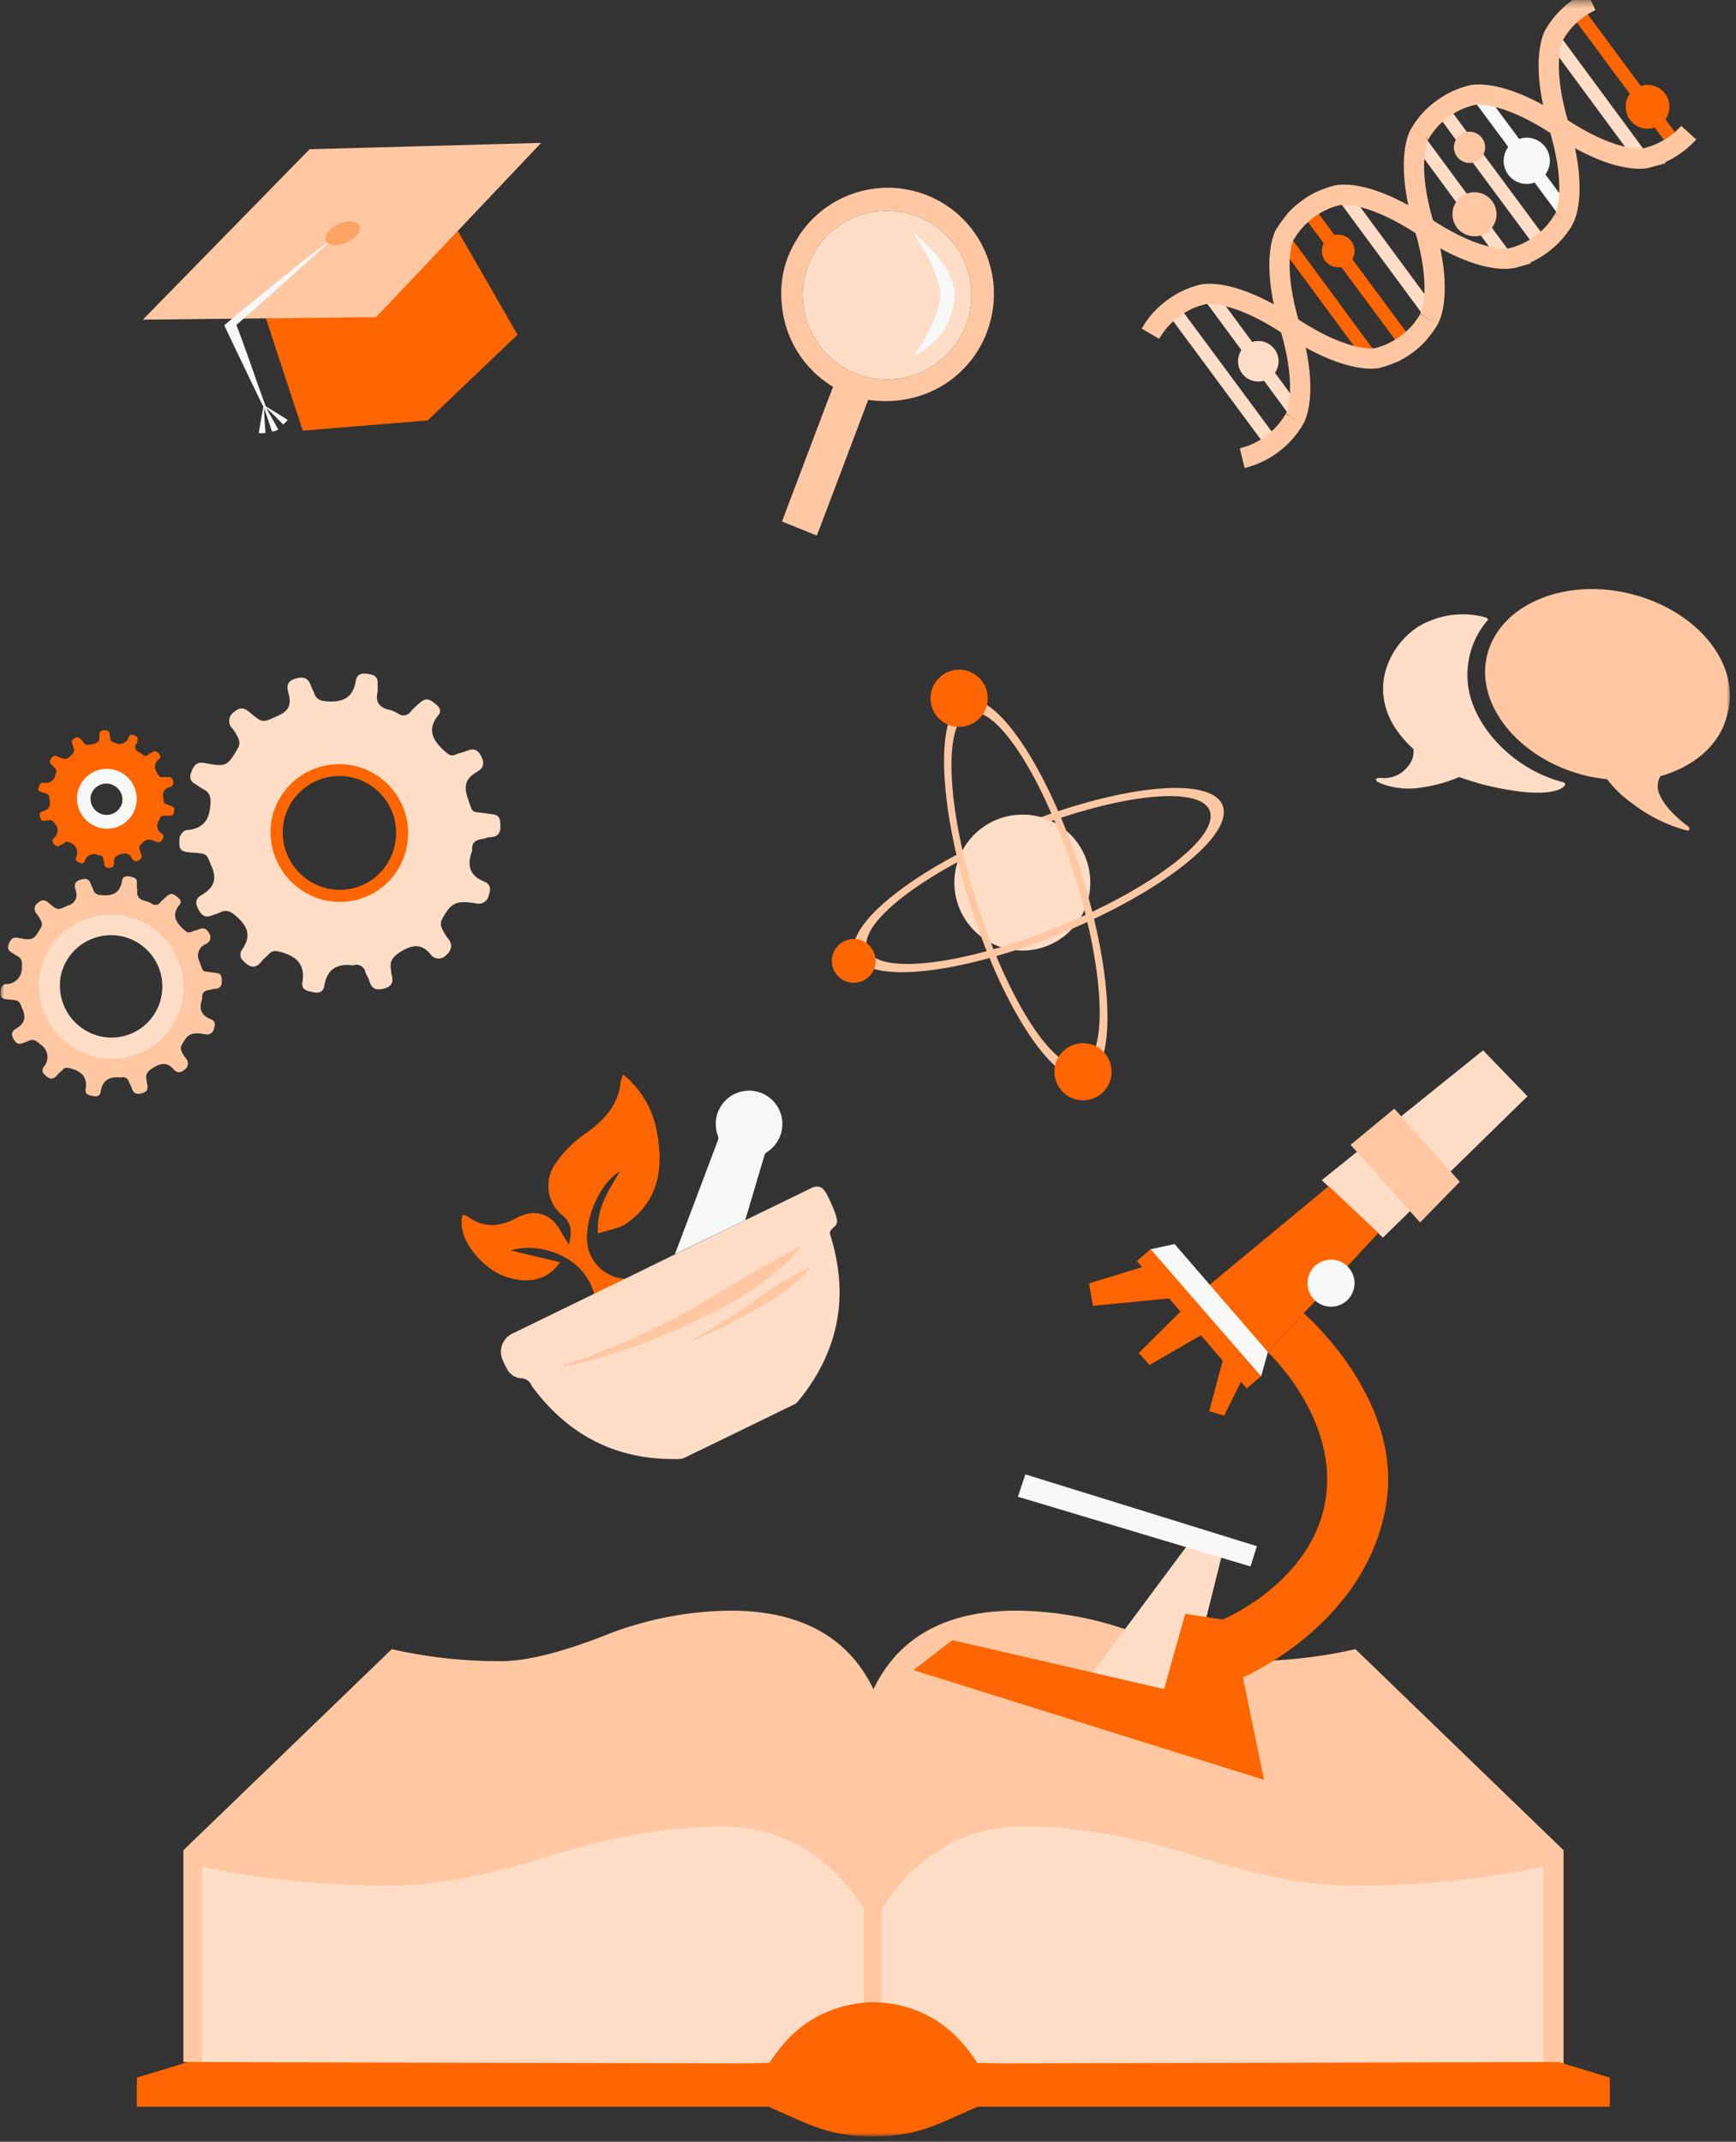 <svg id="Layer_1" data-name="Layer 1" xmlns="http://www.w3.org/2000/svg" xmlns:xlink="http://www.w3.org/1999/xlink" viewBox="0 0 257 317"><rect x="0" y="0" width="257" height="317" fill="#333333" stroke="none"/><defs><style>.cls-1{fill:#fff;}.cls-2{mask:url(#mask);}.cls-3{fill:#ffc8a3;}.cls-4{fill:#ffddc7;}.cls-5{fill:#ff6500;}.cls-6{fill:#f7f9f9;}.cls-7{fill:#ffa365;}.cls-10,.cls-12,.cls-8,.cls-9{fill:none;}.cls-8{stroke:#ffddc7;}.cls-10,.cls-8,.cls-9{stroke-width:2px;}.cls-9{stroke:#ff6500;}.cls-10{stroke:#f7f9f9;}.cls-11{mask:url(#mask-39);}.cls-12{stroke:#ffc8a3;stroke-width:3px;}</style><mask id="mask" x="0.1" y="0.14" width="256" height="316.06" maskUnits="userSpaceOnUse"><g id="mask-2"><polygon id="path-1" class="cls-1" points="0.1 0.14 256.1 0.14 256.1 316.19 0.1 316.19 0.1 0.14"/></g></mask><mask id="mask-39" x="0.1" y="-1.22" width="256" height="317.42" maskUnits="userSpaceOnUse"><g id="mask-2-40" data-name="mask-2"><polygon id="path-1-39" data-name="path-1" class="cls-1" points="0.1 0.14 256.1 0.14 256.1 316.19 0.1 316.19 0.1 0.14"/></g></mask></defs><g id="App-download-landing-page"><g id="Desktop--Copy-3"><g id="Group-71"><g class="cls-2"><path id="Fill-1" class="cls-3" d="M231.47,305.69V273.85l-30.81-29.76a71.85,71.85,0,0,1-16.21,1.78q-5.58,0-15.2-3.74a51.69,51.69,0,0,0-18.75-3.74q-15.6,0-21.19,11.63-5.61-11.62-21.2-11.63a51.69,51.69,0,0,0-18.75,3.74q-9.62,3.74-15.2,3.74A71.85,71.85,0,0,1,58,244.09L27.15,273.85V305.2Z"/></g><g class="cls-2"><path id="Fill-3" class="cls-4" d="M130.54,296.67V282.44c5-7.59,11.76-12.1,21.11-12.1q11.53,0,25.65,4.44c9.42,3,17,4.34,22.86,4.31a136.69,136.69,0,0,0,28.35-2.79v29.39h-83.7c-3.79-5.36-6.71-8.35-14.27-9"/></g><g class="cls-2"><path id="Fill-4" class="cls-4" d="M113.61,305.69H29.9V276.3a136.88,136.88,0,0,0,28.35,2.79c5.83,0,13.45-1.35,22.86-4.31s18-4.44,25.65-4.44c9.36,0,16.14,4.51,21.12,12.1v14.23c-7.57.67-10.49,3.66-14.27,9"/></g><g class="cls-2"><path id="Fill-5" class="cls-5" d="M238.32,311.81v-4.3l-7.59-2.31-82,.2c-1.56,0-3.89-.12-4-.06-.21.22-4.23-8.76-15.41-9h-.07c-11.18.28-15.2,9.26-15.41,9-.07-.06-2.4.06-4,.06l-82-.2-7.59,2.31v4.3h93.52c6.4,2.81,9,4.39,15.45,4.38h.07c6.46,0,9.05-1.57,15.45-4.38Z"/></g><g class="cls-2"><path id="Fill-6" class="cls-4" d="M161.19,132.71a10.06,10.06,0,1,1-7.77-11.92,10.05,10.05,0,0,1,7.77,11.92"/></g><g class="cls-2"><path id="Fill-7" class="cls-3" d="M156.57,137.21c-14,5.68-26.59,7.18-28.15,3.34s8.52-11.57,22.5-17.25,26.59-7.19,28.15-3.34-8.51,11.56-22.5,17.25m-6-14.88c-15,6.11-25.75,14.6-24,19s15.4,3,30.42-3.14,25.75-14.6,24-19-15.39-3-30.41,3.13"/></g><g class="cls-2"><path id="Fill-8" class="cls-5" d="M129.39,141a3.24,3.24,0,1,1-4.22-1.78,3.24,3.24,0,0,1,4.22,1.78"/></g><g class="cls-2"><path id="Fill-9" class="cls-3" d="M144.68,133.84c-4.6-14.38-5.13-27.07-1.18-28.33s10.87,9.37,15.47,23.76,5.13,27.07,1.19,28.33-10.88-9.37-15.48-23.76M160,129c-4.94-15.45-12.59-26.8-17.09-25.36s-4.13,15.12.81,30.57,12.59,26.8,17.08,25.37,4.14-15.13-.8-30.58"/></g><g class="cls-2"><path id="Fill-10" class="cls-5" d="M143.28,107.38a4.23,4.23,0,1,1,2.74-5.31,4.22,4.22,0,0,1-2.74,5.31"/></g><g class="cls-2"><path id="Fill-11" class="cls-5" d="M161.62,162.66a4.23,4.23,0,1,1,2.74-5.32,4.23,4.23,0,0,1-2.74,5.32"/></g><g class="cls-2"><path id="Fill-12" class="cls-4" d="M154.54,132.18c-1,2-5.32-1.09-8.82-2.34-1.49-.53-2.42-1.1-2.87-2.55-.4-1.25-.39-1.35-.11-1.78,2-3.07,6.72-5.55,10.68-4.72,5.43,1.15,3.67,6.45,1.12,11.39"/></g><g class="cls-2"><path id="Fill-13" class="cls-5" d="M88.07,192c-1.3-6.31-8.61-8.21-12.42-6.92l7.25,1.74c-1.85,2.8-5,3.3-8.42,2-3-1.15-7-5.5-6-9a1.53,1.53,0,0,1,.62.15c2.38,1.77,4.78,1.71,7.34.32,2.14-1.16,4.06-.93,5.58.54a10,10,0,0,1,1.27,1.9l.94,1.49c.46-2,.42-3.21-1.07-4.42a5.64,5.64,0,0,1-1-7.47,17.16,17.16,0,0,1,4.42-4.49c2.82-2,5-4.23,5.31-7.8a5.57,5.57,0,0,1,.37-1,14,14,0,0,1,5,8.61c1,5.2.26,10-4.4,13.37-1.16.83-2.78,1-4.34,1.56-.25-3.85,1.65-6.44,3.26-9.24-3.35,2-5.77,8.41-4.57,11.88a6,6,0,0,0,6.54,4"/></g><g class="cls-2"><path id="Fill-14" class="cls-4" d="M120,175.9l-9.11,4.43-.49.23h0l-10.73,5.22h0c-1.47.74-3,1.45-4.44,2.18l-19.27,9.37a3,3,0,0,0-1.65,3.7,9.67,9.67,0,0,0,.67,1.42A2.55,2.55,0,0,0,77.09,204a1.71,1.71,0,0,1,1.62,1.1.41.41,0,0,0,.07.11c5.43,7.36,12.7,11,21.85,10.73a1.84,1.84,0,0,0,.76-.21q8.07-3.9,16.13-7.84a1.57,1.57,0,0,0,.57-.41q9.14-11.08,4.8-24.77a.77.77,0,0,1,.23-.75c.65-.79,1.46-.49-.14-4-.8-1.74-1.3-2.9-3-2.06"/></g><g class="cls-2"><path id="Fill-15" class="cls-3" d="M117.32,186c-.35.36-.8.79-1.33,1.28s-1.18,1-1.89,1.59-1.5,1.21-2.4,1.8-1.84,1.25-2.87,1.86-2.15,1.19-3.28,1.75-2.29,1.13-3.46,1.65-2.32,1.08-3.49,1.55l-1.71.72-1.69.64c-2.21.85-4.28,1.52-6,2a51.66,51.66,0,0,1-5.84,1.42l0-.24s2.32-.65,5.74-2c.86-.33,1.78-.72,2.75-1.12s2-.84,3-1.34l1.58-.73,1.61-.79c1.08-.51,2.14-1.11,3.22-1.66s2.1-1.21,3.12-1.8,2-1.25,2.94-1.81,1.88-1.14,2.8-1.63c.46-.25.9-.5,1.31-.76l1.23-.7c.79-.46,1.56-.85,2.2-1.24l1.73-1c1-.53,1.59-.82,1.59-.82l.2.13s-.36.42-1.08,1.14m.42,3.95a23.46,23.46,0,0,1-2.56,2c-.5.34-1.05.66-1.62,1l-1.71,1c-2.28,1.3-4.62,2.51-6.4,3.33s-3,1.33-3,1.33l-.07-.13s1.13-.64,2.77-1.62S109,194.42,111,193c1-.7,2-1.45,3-2.11.48-.32,1-.63,1.42-.91s.9-.55,1.33-.79c.83-.48,1.56-.87,2.09-1.13s.85-.41.85-.41l.14.08a14.58,14.58,0,0,1-2.06,2.17"/></g><g class="cls-2"><path id="Fill-16" class="cls-6" d="M110.33,180.58c.69-2.33,2.17-7.34,2.87-9.66a.87.87,0,0,1,.32-.39,4.93,4.93,0,1,0-7.23-2.41,1,1,0,0,1,0,.63c-1.77,4.69-4.6,12.2-6.38,16.88Z"/></g><g class="cls-2"><path id="Fill-17" class="cls-3" d="M143.25,40a12.48,12.48,0,1,1-15.74-8.2A12.52,12.52,0,0,1,143.25,40m-25-5a14.85,14.85,0,0,0-2.51,10,15.77,15.77,0,0,0,7.59,12.25l-.56,1.46c-.81,2.09-7,18.47-7,18.47l5.14,2.09.43-1.08c.86-2.25,6.31-16.69,7.19-19,9.58,1.28,16.23-4.78,18-11.35A15.71,15.71,0,0,0,118.22,35"/></g><g class="cls-2"><path id="Fill-18" class="cls-4" d="M143.25,40a12.48,12.48,0,1,1-15.74-8.2A12.52,12.52,0,0,1,143.25,40"/></g><g class="cls-2"><path id="Fill-19" class="cls-6" d="M139.16,44c-.14,3.35-3.77,8.53-3.77,8.53a9.9,9.9,0,0,0,5.89-8.4c.38-4.88-6.09-9.62-6.09-9.62s4.14,5.57,4,9.49"/></g><g class="cls-2"><path id="Fill-20" class="cls-5" d="M15,122.14a4,4,0,0,0,1.51-7.8,4,4,0,0,0-4.67,3.1,4,4,0,0,0,3.16,4.7m5.14-12.07a.84.84,0,0,0,.47,1.26,2.23,2.23,0,0,1,.5.37.55.55,0,0,0,.81,0,4.71,4.71,0,0,1,.48-.29c.6-.35.77-.3,1.18.23.19.25.24.5,0,.7-.95.72-.71,1.49-.15,2.31.18.26.32.45.67.37s.41,0,.62,0c.43-.08.75,0,.89.49s0,.8-.49,1a1.17,1.17,0,0,0-.95,1.48c.14,1.13-.05.81,1,1.25.36.15.73.19.63.75s-.26.85-.87.73c-.14,0-.3,0-.45,0-.43,0-.75,0-.83.53a.31.31,0,0,1-.05.1,1.31,1.31,0,0,0,.33,2c.36.25.33.56.08.93a.65.65,0,0,1-.9.3c-1.21-.5-1.55-.42-2.38.53a.66.66,0,0,0-.1.46,3.41,3.41,0,0,0,.23.75.67.67,0,0,1-.32,1,.63.63,0,0,1-1-.27c-.4-.78-.93-.85-1.75-.59-.62.19-.91.44-.91,1a1.66,1.66,0,0,0,0,.22c0,.45-.1.75-.66.77s-.77-.16-.81-.69c0-.2-.09-.4-.12-.61a.56.56,0,0,0-.64-.56h-.05a1.42,1.42,0,0,0-2.06.88c-.14.33-.43.37-.76.21s-.73-.31-.53-.77a1.54,1.54,0,0,0-.88-2.18c-.31-.17-.52-.25-.8,0s-.38.19-.54.32c-.58.46-.9.14-1.24-.44A.6.6,0,0,1,8,124,1.37,1.37,0,0,0,8.19,122c-.3-.43-.52-.7-1-.57-.16,0-.34,0-.5.06-.45.08-.65-.14-.76-.56s-.07-.71.38-.85c.81-.25,1.24-.66,1.06-1.63-.15-.82,0-.84-.94-1.13s-.85-.35-.6-1.08c.06-.18.37-.43.53-.41a1.45,1.45,0,0,0,1.84-1.14c.17-.51.22-.82-.2-1.15-.15-.12-.26-.29-.4-.41-.32-.29-.26-.56,0-.89s.48-.48.9-.29c1.28.57,1.36.55,2.33-.46a.73.73,0,0,0,.14-.5,2.6,2.6,0,0,0-.23-.75.68.68,0,0,1,.36-1c.48-.26.72,0,1,.31.62.83.62.77,1.63.58.7-.13,1-.41,1-1.13,0-.36-.06-.86.59-.91s.87.12.91.7c0,.15.07.29.09.44,0,.47.3.6.75.73a1.43,1.43,0,0,0,2-.89c.14-.34.43-.39.76-.24s.69.28.54.77c-.05.16-.07.33-.11.52"/></g><g class="cls-2"><path id="Fill-21" class="cls-6" d="M13.44,117.76a2.38,2.38,0,0,1,4.66.93,2.36,2.36,0,0,1-2.77,1.88,2.42,2.42,0,0,1-1.89-2.81M15,122.58a4.38,4.38,0,0,0,5.15-3.49,4.42,4.42,0,0,0-8.67-1.74A4.49,4.49,0,0,0,15,122.58"/></g><g class="cls-2"><path id="Fill-22" class="cls-4" d="M50.7,132.56A9.17,9.17,0,0,0,59.51,123,9.27,9.27,0,0,0,41,123.6a9.43,9.43,0,0,0,9.71,9m5.18-30.14c-.34,1.44.28,2.28,1.74,2.6a4.73,4.73,0,0,1,1.33.57,1.3,1.3,0,0,0,1.86-.34,11.68,11.68,0,0,1,.94-.92c1.18-1.11,1.59-1.1,2.8-.11.57.47.81,1,.34,1.58-1.76,2.16-.81,3.77.92,5.33.54.5,1,.84,1.71.49.43-.21.93-.27,1.37-.45,1-.42,1.68-.48,2.29.64s.42,1.82-.6,2.41c-1.58.91-2,2-1.35,3.88.9,2.47.32,1.86,3,2.29.88.14,1.74,0,1.83,1.35s-.13,2.08-1.58,2.14c-.35,0-.68.2-1,.24-1,.12-1.68.5-1.59,1.65a.88.88,0,0,1-.06.26c-.72,2-.31,3.55,1.83,4.41,1,.39,1,1.11.68,2.06a1.51,1.51,0,0,1-1.87,1.17c-3-.48-3.74-.12-5.11,2.5a1.44,1.44,0,0,0,0,1.08,8,8,0,0,0,.93,1.6,1.56,1.56,0,0,1-.19,2.4,1.47,1.47,0,0,1-2.39-.07c-1.34-1.57-2.59-1.42-4.31-.41-1.3.77-1.81,1.48-1.5,2.88,0,.17,0,.35.06.52.27,1,.19,1.76-1.08,2.09s-1.85.05-2.21-1.11c-.14-.46-.43-.87-.6-1.32a1.32,1.32,0,0,0-1.75-1l-.13,0c-2.36-.28-3.82.62-4.2,3.09-.13.84-.79,1.08-1.62.9s-1.8-.32-1.61-1.47c.43-2.59-.82-3.82-3.16-4.47-.8-.22-1.31-.28-1.85.34-.32.36-.75.63-1,1-1.07,1.37-2,.82-3-.32a1.35,1.35,0,0,1,0-1.28c1.33-1.83,1.15-3.28-.57-4.85-.9-.82-1.55-1.31-2.69-.73-.35.18-.74.25-1.11.41-1,.41-1.54,0-2-.86s-.54-1.58.4-2.13c1.71-1,2.45-2.18,1.52-4.29-.77-1.78-.53-1.88-2.73-2-1.89-.15-2.12-.33-2-2.12,0-.45.61-1.19,1-1.22,2.24-.2,3.34-1.18,3.55-3.57.11-1.25,0-2-1.08-2.52-.4-.19-.73-.5-1.11-.71-.89-.49-.91-1.13-.54-2s.82-1.34,1.88-1.14c3.21.61,3.37.52,5-2.31a1.53,1.53,0,0,0,.06-1.19,5.92,5.92,0,0,0-.93-1.59,1.58,1.58,0,0,1,.29-2.49c1-.85,1.6-.48,2.39.18,1.84,1.55,1.81,1.42,4,.44,1.51-.67,2.06-1.48,1.68-3.12-.19-.81-.61-1.9.86-2.37,1.27-.41,2-.18,2.44,1.09.1.34.32.63.43,1,.34,1,1,1.2,2.1,1.25,2.38.13,3.71-.73,4.08-3.1.14-.84.76-1.12,1.6-1s1.71.26,1.63,1.46c0,.39,0,.79,0,1.24"/></g><g class="cls-2"><path id="Fill-23" class="cls-5" d="M42,121.61a8.4,8.4,0,0,1,16.48,3.3,8.32,8.32,0,0,1-9.79,6.64A8.54,8.54,0,0,1,42,121.61m6.37,11.69a10.08,10.08,0,0,0,11.85-8,10.18,10.18,0,0,0-20-4,10.36,10.36,0,0,0,8.11,12"/></g><g class="cls-2"><path id="Fill-24" class="cls-3" d="M17,156.51a10.45,10.45,0,0,0,10-10.95,10.56,10.56,0,0,0-21.1.74A10.73,10.73,0,0,0,17,156.51m3.37-24.93c-.24,1,.19,1.57,1.19,1.79a3.91,3.91,0,0,1,.92.39.89.89,0,0,0,1.28-.23c.2-.23.43-.42.65-.63.81-.76,1.09-.76,1.92-.08.39.32.56.69.24,1.09-1.21,1.49-.56,2.59.63,3.67.38.34.66.58,1.18.33.29-.14.64-.18.94-.31.66-.28,1.16-.32,1.58.45a1.05,1.05,0,0,1-.42,1.66,1.87,1.87,0,0,0-.92,2.67c.62,1.7.22,1.28,2,1.57.61.1,1.21,0,1.26.94s-.09,1.43-1.09,1.47c-.23,0-.46.14-.7.16-.68.08-1.16.35-1.1,1.14a.39.39,0,0,1,0,.18c-.5,1.39-.21,2.44,1.26,3,.67.27.73.77.47,1.43a1,1,0,0,1-1.29.8c-2.07-.33-2.58-.08-3.52,1.72a1,1,0,0,0,0,.75,5.46,5.46,0,0,0,.64,1.09,1.08,1.08,0,0,1-.13,1.66c-.62.55-1.15.53-1.64,0-.93-1.08-1.79-1-3-.28-.9.53-1.25,1-1,2,0,.12,0,.24.05.36.18.7.12,1.21-.75,1.44s-1.27,0-1.52-.77c-.1-.31-.29-.6-.41-.91a.93.93,0,0,0-1.21-.65.14.14,0,0,1-.09,0c-1.62-.18-2.63.43-2.89,2.13-.09.58-.54.75-1.11.62s-1.25-.22-1.11-1c.29-1.79-.57-2.63-2.18-3.08-.55-.15-.9-.19-1.28.24-.22.25-.51.43-.71.69-.74.94-1.35.56-2.1-.22a.92.92,0,0,1,0-.88A2.19,2.19,0,0,0,6,154.6c-.62-.56-1.06-.9-1.85-.5-.24.12-.51.17-.76.28-.68.28-1.06,0-1.38-.59s-.38-1.09.27-1.47c1.18-.69,1.69-1.5,1.05-2.95-.53-1.22-.37-1.3-1.88-1.42-1.3-.1-1.46-.22-1.34-1.46,0-.31.42-.81.68-.83a2.34,2.34,0,0,0,2.44-2.46c.08-.86,0-1.37-.74-1.74-.27-.12-.5-.34-.77-.49-.6-.33-.62-.78-.37-1.37s.57-.93,1.3-.79c2.21.42,2.32.36,3.46-1.59a1.1,1.1,0,0,0,0-.82,4.51,4.51,0,0,0-.64-1.1,1.07,1.07,0,0,1,.19-1.7c.66-.59,1.11-.34,1.65.12,1.27,1.07,1.24,1,2.76.3a1.63,1.63,0,0,0,1.16-2.15c-.13-.56-.42-1.31.59-1.63s1.39-.13,1.68.75c.07.23.22.44.3.66.23.72.69.83,1.45.86,1.63.09,2.54-.5,2.81-2.13.09-.58.52-.78,1.09-.66s1.18.18,1.13,1a6.25,6.25,0,0,0,0,.85"/></g><g class="cls-2"><path id="Fill-25" class="cls-4" d="M9,144.43a7.6,7.6,0,0,1,14.9,3,7.52,7.52,0,0,1-8.85,6,7.73,7.73,0,0,1-6.05-9m5.48,12.08A10.62,10.62,0,0,0,27,148,10.74,10.74,0,0,0,5.94,143.8a10.94,10.94,0,0,0,8.56,12.71"/></g><g class="cls-2"><polygon id="Fill-26" class="cls-5" points="37.32 40.89 63.7 27.11 76.62 49.54 63.31 62.23 44.82 63.74 37.32 40.89"/></g><g class="cls-2"><polygon id="Fill-27" class="cls-3" points="45.83 22.09 80.11 21.15 55.68 46.94 21.15 47.31 45.83 22.09"/></g><g class="cls-2"><path id="Fill-28" class="cls-6" d="M35,48.09c.55-.44,13.24-11.69,14-12.59-4.2,3-15.78,12.62-15.8,12.63S39.25,60.85,39,60.2c-.2.8-.66,3.77-.69,3.92a5.56,5.56,0,0,0,1-.05c-.1-1.16-.18-2.45-.21-3.67l1.17,3.47a3,3,0,0,0,.93-.27c0-.08-1.73-3.08-1.78-3.22.87.79,1.74,1.66,2.5,2.46a5.45,5.45,0,0,0,.68-.7c-.13-.07-2.4-1.49-3.26-2-1.43-3.84-2.75-7.91-4.36-12.08"/></g><g class="cls-2"><path id="Fill-29" class="cls-7" d="M51.36,35.89c-1.37.61-2.74.48-3.08-.28s.51-1.87,1.87-2.47,2.74-.48,3.07.28-.5,1.87-1.86,2.47"/></g><g class="cls-2"><path id="Stroke-30" class="cls-8" d="M228.2,36.12,213.46,16.21"/></g><g class="cls-2"><path id="Stroke-31" class="cls-9" d="M208.24,50.9,193.5,31"/></g><g class="cls-2"><path id="Stroke-32" class="cls-10" d="M218.79,14l13.05,17.62"/></g><g class="cls-2"><path id="Stroke-33" class="cls-8" d="M209.94,20.59l13,17.62"/></g><g class="cls-2"><path id="Stroke-34" class="cls-8" d="M198.8,28.84l13,17.62"/></g><g class="cls-2"><path id="Stroke-35" class="cls-8" d="M230,5.71l13,17.62"/></g><g class="cls-2"><path id="Stroke-36" class="cls-9" d="M190,35.36,203,53"/></g><g class="cls-2"><path id="Stroke-37" class="cls-9" d="M248.07,21.39,233.33,1.48"/></g><g class="cls-2"><path id="Stroke-38" class="cls-8" d="M188.34,65.65,173.6,45.74"/></g><g class="cls-2"><path id="Stroke-39" class="cls-8" d="M178.93,43.56l13,17.62"/></g><g class="cls-11"><path id="Stroke-40" class="cls-12" d="M235.57.14a11.84,11.84,0,0,0-2.15,1.28,12.55,12.55,0,0,0-1.86,1.69,12.34,12.34,0,0,0-1.44,2"/></g><g class="cls-2"><path id="Stroke-41" class="cls-12" d="M210.17,19.86a12.18,12.18,0,0,1,1.43-2,12.49,12.49,0,0,1,1.86-1.68,12.89,12.89,0,0,1,2.15-1.29,12.31,12.31,0,0,1,2.3-.8s4.2-1.13,12.9,4.65,12.89,4.65,12.89,4.65a12.18,12.18,0,0,0,4.46-2.09A12,12,0,0,0,250,19.64"/></g><g class="cls-2"><path id="Stroke-42" class="cls-12" d="M191.65,32.68A13,13,0,0,1,193.5,31a12.52,12.52,0,0,1,2.16-1.28,11.86,11.86,0,0,1,2.3-.81s4.2-1.12,12.89,4.65,12.9,4.65,12.9,4.65a12.31,12.31,0,0,0,2.3-.8,12.83,12.83,0,0,0,2.15-1.28,12.55,12.55,0,0,0,1.86-1.69,12,12,0,0,0,1.44-2"/></g><g class="cls-2"><path id="Stroke-43" class="cls-12" d="M231.5,32.46a12,12,0,0,1-1.44,2,12.55,12.55,0,0,1-1.86,1.69,12.83,12.83,0,0,1-2.15,1.28,11.63,11.63,0,0,1-2.3.8"/></g><g class="cls-2"><path id="Stroke-44" class="cls-12" d="M230.12,5.07s-2.3,3.69.69,13.7.69,13.69.69,13.69"/></g><g class="cls-2"><path id="Stroke-45" class="cls-12" d="M211.54,47.25a12.34,12.34,0,0,1-1.44,2,12.75,12.75,0,0,1-4,3"/></g><g class="cls-2"><path id="Stroke-46" class="cls-12" d="M210.17,19.86s-2.31,3.69.68,13.69.69,13.7.69,13.7"/></g><g class="cls-2"><path id="Stroke-47" class="cls-12" d="M195.71,29.67A11.84,11.84,0,0,0,193.56,31a12.55,12.55,0,0,0-1.86,1.69,12.34,12.34,0,0,0-1.44,2"/></g><g class="cls-2"><path id="Stroke-48" class="cls-12" d="M170.31,49.39a13.53,13.53,0,0,1,1.43-2,12.82,12.82,0,0,1,4-3,12.7,12.7,0,0,1,2.29-.8s4.2-1.13,12.9,4.65S203.85,53,203.85,53a12.24,12.24,0,0,0,4.45-2.09,11.51,11.51,0,0,0,1.85-1.69"/></g><g class="cls-2"><path id="Stroke-49" class="cls-12" d="M191.64,62a12.34,12.34,0,0,1-1.44,2,12.52,12.52,0,0,1-4,3,12.35,12.35,0,0,1-2.3.81"/></g><g class="cls-2"><path id="Stroke-50" class="cls-12" d="M190.26,34.6s-2.3,3.69.69,13.7.69,13.7.69,13.7"/></g><g class="cls-2"><path id="Fill-51" class="cls-3" d="M215.69,23.18a2.31,2.31,0,1,1,3.24.48,2.32,2.32,0,0,1-3.24-.48"/></g><g class="cls-2"><path id="Fill-52" class="cls-5" d="M196.16,38.58a2.42,2.42,0,1,1,3.4.51,2.43,2.43,0,0,1-3.4-.51"/></g><g class="cls-2"><path id="Fill-53" class="cls-5" d="M241.31,17.74a3.24,3.24,0,1,1,4.53.67,3.24,3.24,0,0,1-4.53-.67"/></g><g class="cls-2"><path id="Fill-54" class="cls-4" d="M183.88,55.27a3,3,0,1,1,4.18.62,3,3,0,0,1-4.18-.62"/></g><g class="cls-2"><path id="Fill-55" class="cls-3" d="M215.67,33.66a3.26,3.26,0,1,1,4.55.68,3.27,3.27,0,0,1-4.55-.68"/></g><g class="cls-2"><path id="Fill-56" class="cls-6" d="M223.27,25.83a3.42,3.42,0,1,1,4.79.72,3.42,3.42,0,0,1-4.79-.72"/></g><g class="cls-2"><polygon id="Fill-57" class="cls-4" points="219.56 155.46 226.13 162.26 204.73 183.18 195.67 174.68 219.56 155.46"/></g><g class="cls-2"><polygon id="Fill-58" class="cls-5" points="178.85 190.34 196.71 175.56 204.05 182.49 187.56 200.24 178.85 190.34"/></g><g class="cls-2"><polygon id="Fill-59" class="cls-3" points="199.94 169.45 206.42 164.09 216.11 174.91 210.23 180.93 199.94 169.45"/></g><g class="cls-2"><polygon id="Fill-60" class="cls-4" points="161.44 247.99 175.63 228.92 180.82 230.46 175.4 252.17 161.44 247.99"/></g><g class="cls-2"><polygon id="Fill-61" class="cls-6" points="151.8 218.22 150.69 221.53 185.13 231.85 186.07 228.85 151.8 218.22"/></g><g class="cls-2"><polygon id="Fill-62" class="cls-5" points="184.57 205.5 168.3 186.65 170.39 184.84 186.67 203.69 184.57 205.5"/></g><g class="cls-2"><path id="Fill-63" class="cls-5" d="M187.68,200.12s9.69,9,8.73,20.44C195.3,233.8,181,239.71,181,239.71l-5.53-.85L172.33,250,141,242.76l-5.78,4.43,51.91,16.24L184,248.27s18.87-8,21.32-26.38c2-15.23-12.31-27.51-12.31-27.51Z"/></g><g class="cls-2"><path id="Fill-64" class="cls-6" d="M196,193.24a3.48,3.48,0,1,1,4.37-2.28,3.48,3.48,0,0,1-4.37,2.28"/></g><g class="cls-2"><polygon id="Fill-65" class="cls-6" points="186.7 203.72 170.35 184.9 173.89 184.13 187.7 200.12 186.7 203.72"/></g><g class="cls-2"><polygon id="Fill-66" class="cls-5" points="169.61 187.38 161.22 189.96 161.81 193.27 173.28 192.16 169.61 187.38"/></g><g class="cls-2"><polygon id="Fill-67" class="cls-5" points="175.49 193.41 178.95 196.95 170.19 202.03 168.58 200.26 175.49 193.41"/></g><g class="cls-2"><polygon id="Fill-68" class="cls-5" points="184.17 203.57 181.3 200.26 179.02 208.87 181.23 209.53 184.17 203.57"/></g><g class="cls-2"><path id="Fill-69" class="cls-3" d="M234.8,114.82a26.2,26.2,0,0,0,3.1.5,17.62,17.62,0,0,0,3.82,3.65,22.8,22.8,0,0,0,7.51,3.81l.58.14a.25.25,0,0,0,.29-.18c0-.12-.06-.26-.15-.41,0,0-3.08-2.11-4.21-4.61a3,3,0,0,1,.07-2.84c5.19-1.47,8.84-4.8,9.86-9,2.2-7.53-4.4-15.57-14.35-18S221.94,89.64,220.15,97s4.82,15.42,14.65,17.81"/></g><g class="cls-2"><path id="Fill-70" class="cls-4" d="M204.37,115.13a4.33,4.33,0,0,0,4-1.64,3.3,3.3,0,0,0,.88-2.63c-3.76-3.4-5.16-7.33-4.2-11.31a11.6,11.6,0,0,1,4.86-6.76A12.78,12.78,0,0,1,220,91.4a.43.43,0,0,1,.21.18.22.22,0,0,1-.09.35,12.41,12.41,0,0,0-2.25,11.85c1.88,5.54,7.38,10.46,13.58,12a.43.43,0,0,1,.21.17.23.23,0,0,1-.08.35c-.06.24-2,2.24-11.63-.09-.94-.22-2.78-.8-3.92-1.2a22.73,22.73,0,0,1-6.47,1.66,11.42,11.42,0,0,1-3.89-.32,7,7,0,0,1-1.82-.69.69.69,0,0,1-.15-.41c.27-.06.41-.15.65-.09"/></g></g></g></g></svg>
